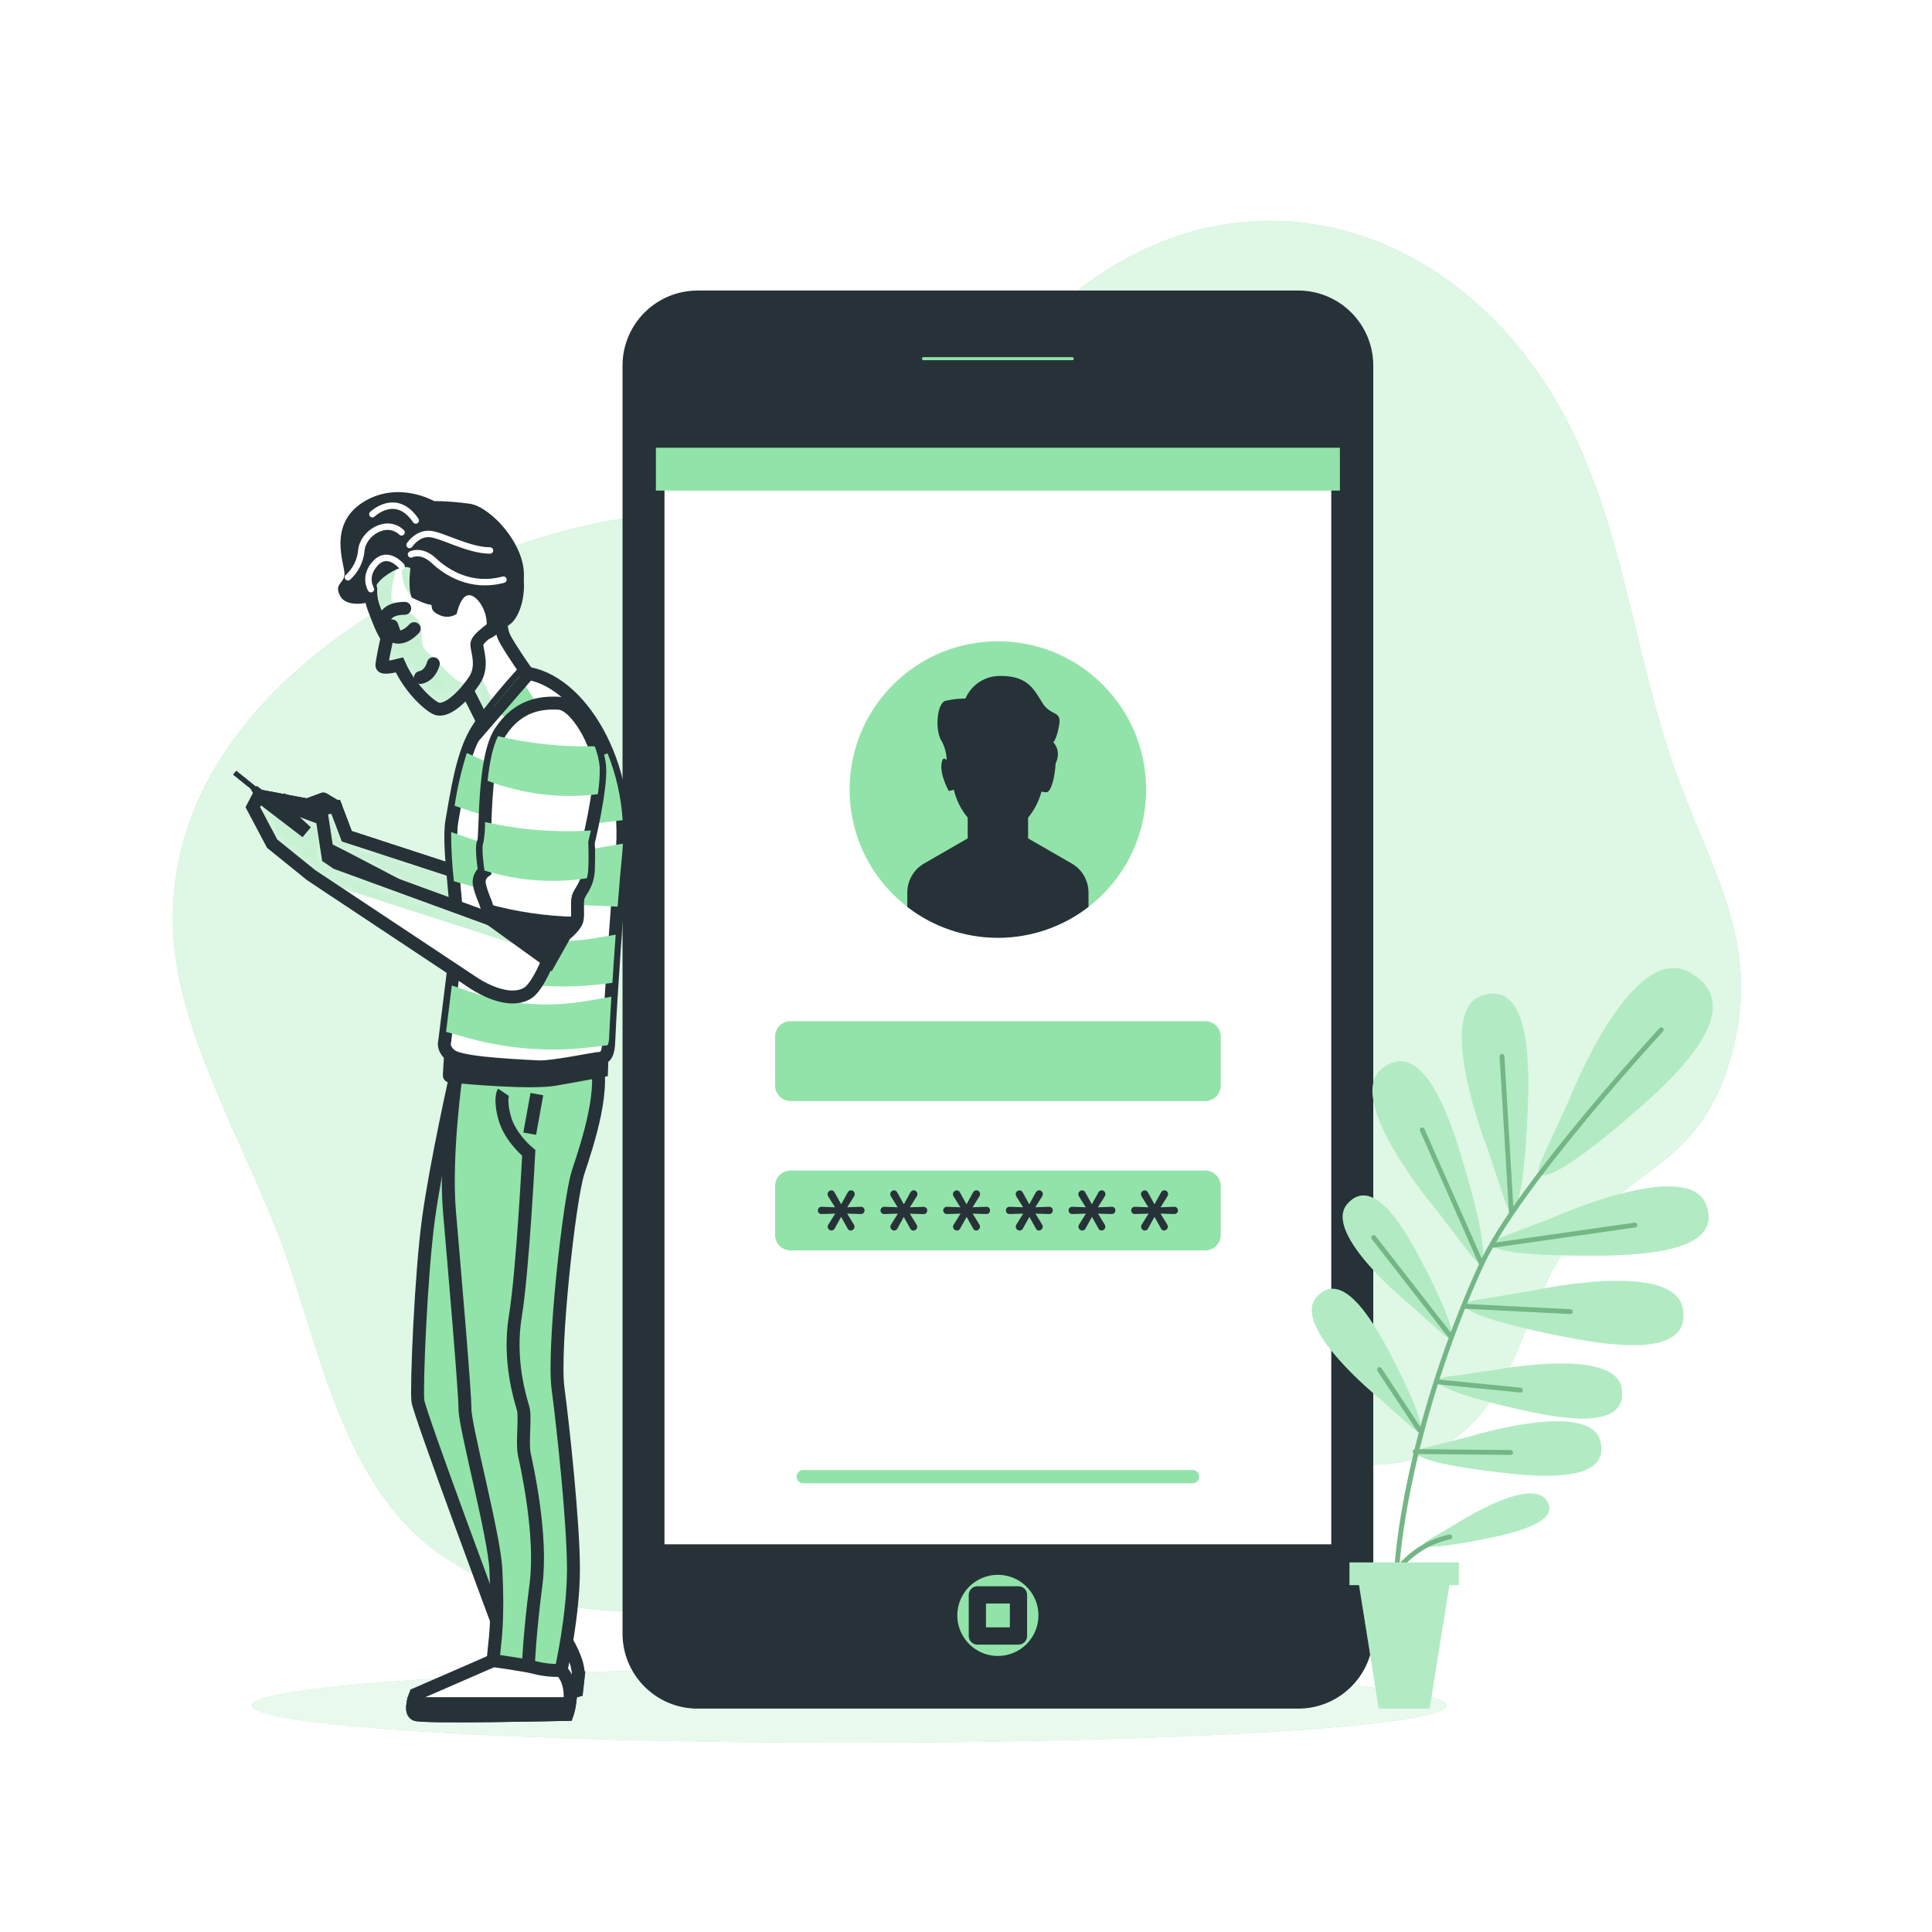 <svg width="150" height="150" viewBox="0 0 150 150" fill="none" xmlns="http://www.w3.org/2000/svg">
<g filter="url(#filter0_d_2129_6162)">
<path d="M122.739 30.9C115.275 13.881 97.359 7.473 83.223 18.9C77.703 23.358 74.259 30.453 67.5 33.3C61.158 35.97 53.124 35.184 46.266 36.63C31.662 39.69 12 51.3 13.5 69.189C14.157 77.025 19.443 85.728 22.056 93.06C25.056 101.496 26.856 112.05 34.797 117.093C48.411 125.751 64.833 118.674 77.097 111.693C83.697 107.94 87.33 105.633 94.437 106.92C101.016 108.12 106.941 112.32 113.37 107.337C118.197 103.596 118.596 96.015 122.649 91.563C127.215 86.547 131.844 86.184 134.217 78.645C137.094 69.498 132.855 63.783 129.99 55.611C127.125 47.439 126.255 38.907 122.739 30.9Z" fill="#92E3A9"/>
<g opacity="0.7">
<path d="M122.739 30.9C115.275 13.881 97.359 7.473 83.223 18.9C77.703 23.358 74.259 30.453 67.5 33.3C61.158 35.97 53.124 35.184 46.266 36.63C31.662 39.69 12 51.3 13.5 69.189C14.157 77.025 19.443 85.728 22.056 93.06C25.056 101.496 26.856 112.05 34.797 117.093C48.411 125.751 64.833 118.674 77.097 111.693C83.697 107.94 87.33 105.633 94.437 106.92C101.016 108.12 106.941 112.32 113.37 107.337C118.197 103.596 118.596 96.015 122.649 91.563C127.215 86.547 131.844 86.184 134.217 78.645C137.094 69.498 132.855 63.783 129.99 55.611C127.125 47.439 126.255 38.907 122.739 30.9Z" fill="white"/>
</g>
<path d="M65.943 131.304C91.555 131.304 112.317 130.011 112.317 128.415C112.317 126.82 91.555 125.526 65.943 125.526C40.331 125.526 19.569 126.82 19.569 128.415C19.569 130.011 40.331 131.304 65.943 131.304Z" fill="#92E3A9"/>
<path opacity="0.8" d="M65.943 131.304C91.555 131.304 112.317 130.011 112.317 128.415C112.317 126.82 91.555 125.526 65.943 125.526C40.331 125.526 19.569 126.82 19.569 128.415C19.569 130.011 40.331 131.304 65.943 131.304Z" fill="white"/>
<path d="M100.791 18.558H54.162C50.943 18.558 48.333 21.168 48.333 24.387V122.829C48.333 126.048 50.943 128.658 54.162 128.658H100.791C104.01 128.658 106.62 126.048 106.62 122.829V24.387C106.62 21.168 104.01 18.558 100.791 18.558Z" fill="#263238"/>
<path d="M104.028 30.648H50.922V116.568H104.028V30.648Z" fill="white" stroke="#263238" stroke-width="1.337" stroke-miterlimit="10"/>
<path d="M85.616 65.439C90.111 60.944 90.111 53.656 85.616 49.16C81.121 44.665 73.832 44.665 69.337 49.16C64.841 53.656 64.841 60.944 69.337 65.44C73.832 69.935 81.121 69.935 85.616 65.439Z" fill="#92E3A9"/>
<path d="M92.589 111.165H62.367C62.299 111.166 62.232 111.152 62.169 111.127C62.106 111.101 62.049 111.063 62 111.015C61.952 110.967 61.914 110.91 61.888 110.847C61.862 110.784 61.848 110.717 61.848 110.649C61.848 110.581 61.861 110.513 61.887 110.45C61.913 110.387 61.951 110.33 61.999 110.281C62.047 110.233 62.105 110.195 62.168 110.169C62.231 110.143 62.299 110.13 62.367 110.13H92.589C92.657 110.13 92.725 110.144 92.787 110.17C92.85 110.196 92.907 110.234 92.955 110.282C93.003 110.331 93.041 110.388 93.067 110.451C93.093 110.514 93.106 110.581 93.105 110.649C93.105 110.786 93.051 110.917 92.954 111.014C92.857 111.111 92.726 111.165 92.589 111.165Z" fill="#92E3A9"/>
<path d="M93.573 75.282H61.38C60.715 75.282 60.177 75.821 60.177 76.485V80.28C60.177 80.945 60.715 81.483 61.38 81.483H93.573C94.237 81.483 94.776 80.945 94.776 80.28V76.485C94.776 75.821 94.237 75.282 93.573 75.282Z" fill="#92E3A9"/>
<path d="M93.573 86.88H61.38C60.715 86.88 60.177 87.419 60.177 88.083V91.878C60.177 92.543 60.715 93.081 61.38 93.081H93.573C94.237 93.081 94.776 92.543 94.776 91.878V88.083C94.776 87.419 94.237 86.88 93.573 86.88Z" fill="#92E3A9"/>
<path d="M83.208 63.042L79.821 61.092V59.481C80.311 58.888 80.666 58.195 80.862 57.45C80.978 57.492 81.101 57.513 81.225 57.513C81.645 57.513 81.912 56.211 81.957 55.281C82.446 54.246 81.78 53.64 81.78 53.64C81.78 53.64 82.056 53.364 82.239 52.257C82.422 51.15 81.594 51.612 80.949 50.598C80.304 49.584 79.842 48.48 77.724 48.48C77.14 48.461 76.564 48.618 76.071 48.93C75.578 49.243 75.19 49.696 74.958 50.232C74.431 50.234 73.905 50.295 73.392 50.415C72.744 50.598 72.561 52.719 73.113 53.55C73.36 54.004 73.492 54.512 73.497 55.029C73.35 54.849 73.197 54.801 73.113 55.209C72.93 56.13 73.668 57.42 73.668 57.42L74.049 57.312C74.241 58.108 74.611 58.849 75.132 59.481V61.092L71.745 63.042C71.349 63.27 71.021 63.599 70.792 63.994C70.564 64.39 70.443 64.838 70.443 65.295V66.411C72.457 67.967 74.931 68.811 77.476 68.811C80.022 68.811 82.496 67.967 84.51 66.411V65.295C84.51 64.838 84.39 64.389 84.161 63.994C83.933 63.598 83.604 63.27 83.208 63.042Z" fill="#263238"/>
<path d="M64.56 91.539C64.482 91.538 64.408 91.507 64.353 91.452C64.323 91.426 64.3 91.393 64.284 91.357C64.268 91.321 64.26 91.282 64.26 91.242C64.261 91.188 64.276 91.135 64.305 91.089L64.845 90.225L63.792 90.258C63.752 90.261 63.712 90.255 63.675 90.241C63.638 90.227 63.604 90.205 63.576 90.177C63.527 90.122 63.5 90.051 63.5 89.978C63.5 89.904 63.527 89.833 63.576 89.778C63.604 89.749 63.637 89.727 63.675 89.712C63.712 89.698 63.752 89.691 63.792 89.694L64.83 89.733L64.296 88.872C64.267 88.825 64.251 88.771 64.251 88.716C64.251 88.677 64.259 88.637 64.275 88.601C64.291 88.565 64.314 88.532 64.344 88.506C64.399 88.451 64.473 88.42 64.551 88.419C64.602 88.419 64.652 88.434 64.695 88.462C64.738 88.49 64.772 88.529 64.794 88.575L65.307 89.502L65.814 88.581C65.838 88.532 65.875 88.49 65.921 88.461C65.967 88.431 66.02 88.415 66.075 88.413C66.113 88.413 66.15 88.421 66.185 88.437C66.219 88.452 66.251 88.475 66.276 88.503C66.331 88.56 66.361 88.637 66.36 88.716C66.36 88.768 66.346 88.818 66.321 88.863L65.778 89.733L66.831 89.694C66.871 89.691 66.911 89.698 66.948 89.712C66.986 89.727 67.019 89.749 67.047 89.778C67.098 89.831 67.126 89.902 67.125 89.976C67.125 90.05 67.097 90.122 67.047 90.177C67.019 90.205 66.985 90.227 66.948 90.241C66.91 90.255 66.871 90.261 66.831 90.258L65.772 90.225L66.3 91.08C66.329 91.128 66.345 91.183 66.345 91.239C66.345 91.319 66.313 91.395 66.257 91.451C66.201 91.507 66.124 91.539 66.045 91.539C65.993 91.538 65.943 91.523 65.901 91.494C65.858 91.465 65.825 91.424 65.805 91.377L65.304 90.477L64.806 91.377C64.784 91.424 64.749 91.464 64.706 91.493C64.662 91.521 64.612 91.537 64.56 91.539Z" fill="#263238"/>
<path d="M69.426 91.539C69.349 91.538 69.274 91.507 69.219 91.452C69.19 91.426 69.166 91.393 69.15 91.357C69.134 91.321 69.126 91.282 69.126 91.242C69.127 91.188 69.143 91.135 69.171 91.089L69.711 90.225L68.661 90.258C68.621 90.26 68.581 90.254 68.543 90.24C68.506 90.226 68.471 90.204 68.442 90.177C68.402 90.136 68.376 90.084 68.366 90.028C68.356 89.971 68.364 89.913 68.387 89.861C68.411 89.809 68.45 89.765 68.499 89.735C68.547 89.706 68.604 89.691 68.661 89.694L69.696 89.733L69.162 88.872C69.133 88.825 69.118 88.771 69.117 88.716C69.117 88.677 69.125 88.637 69.141 88.601C69.157 88.565 69.181 88.532 69.21 88.506C69.265 88.451 69.34 88.42 69.417 88.419C69.468 88.419 69.518 88.434 69.561 88.462C69.604 88.49 69.639 88.529 69.66 88.575L70.173 89.502L70.68 88.581C70.704 88.532 70.741 88.49 70.787 88.461C70.833 88.431 70.886 88.415 70.941 88.413C70.979 88.413 71.017 88.421 71.051 88.436C71.086 88.452 71.117 88.475 71.142 88.503C71.17 88.531 71.192 88.564 71.207 88.601C71.222 88.638 71.229 88.677 71.229 88.716C71.228 88.768 71.214 88.819 71.187 88.863L70.644 89.733L71.7 89.7C71.74 89.697 71.779 89.704 71.816 89.718C71.853 89.733 71.886 89.755 71.913 89.784C71.964 89.837 71.992 89.908 71.991 89.982C71.991 90.056 71.963 90.128 71.913 90.183C71.885 90.211 71.852 90.233 71.815 90.247C71.779 90.261 71.739 90.266 71.7 90.264L70.638 90.231L71.166 91.086C71.196 91.134 71.211 91.189 71.211 91.245C71.211 91.325 71.18 91.401 71.123 91.457C71.067 91.513 70.991 91.545 70.911 91.545C70.86 91.544 70.81 91.529 70.767 91.5C70.724 91.471 70.691 91.43 70.671 91.383L70.17 90.483L69.672 91.383C69.649 91.429 69.614 91.468 69.571 91.495C69.528 91.523 69.478 91.538 69.426 91.539Z" fill="#263238"/>
<path d="M74.295 91.539C74.216 91.539 74.141 91.507 74.085 91.452C74.055 91.426 74.032 91.393 74.016 91.357C74 91.321 73.992 91.282 73.992 91.242C73.993 91.188 74.008 91.135 74.037 91.089L74.577 90.225L73.527 90.258C73.47 90.26 73.414 90.246 73.366 90.216C73.318 90.186 73.28 90.143 73.256 90.092C73.233 90.04 73.225 89.983 73.234 89.927C73.243 89.871 73.269 89.819 73.308 89.778C73.336 89.749 73.37 89.727 73.408 89.712C73.446 89.698 73.486 89.692 73.527 89.694L74.562 89.733L74.028 88.872C73.999 88.825 73.983 88.771 73.983 88.716C73.984 88.677 73.993 88.638 74.008 88.602C74.024 88.566 74.047 88.533 74.076 88.506C74.132 88.451 74.207 88.419 74.286 88.419C74.336 88.42 74.386 88.435 74.428 88.463C74.471 88.49 74.504 88.529 74.526 88.575L75.039 89.502L75.546 88.581C75.57 88.532 75.607 88.49 75.653 88.461C75.699 88.431 75.752 88.415 75.807 88.413C75.845 88.413 75.882 88.421 75.917 88.436C75.952 88.452 75.983 88.475 76.008 88.503C76.036 88.531 76.058 88.564 76.073 88.601C76.088 88.638 76.095 88.677 76.095 88.716C76.094 88.768 76.079 88.819 76.053 88.863L75.51 89.733L76.566 89.694C76.605 89.69 76.644 89.695 76.681 89.707C76.718 89.72 76.752 89.74 76.78 89.767C76.808 89.793 76.831 89.826 76.846 89.862C76.86 89.898 76.867 89.937 76.866 89.976C76.867 90.05 76.84 90.122 76.791 90.177C76.763 90.205 76.729 90.227 76.692 90.241C76.654 90.255 76.615 90.261 76.575 90.258L75.516 90.225L76.041 91.08C76.07 91.128 76.086 91.183 76.086 91.239C76.085 91.278 76.076 91.317 76.06 91.353C76.044 91.389 76.021 91.422 75.993 91.449C75.967 91.477 75.935 91.5 75.9 91.515C75.865 91.531 75.827 91.539 75.789 91.539C75.738 91.538 75.688 91.522 75.646 91.494C75.604 91.465 75.571 91.424 75.552 91.377L75.048 90.477L74.55 91.377C74.527 91.426 74.491 91.467 74.446 91.496C74.401 91.524 74.348 91.539 74.295 91.539Z" fill="#263238"/>
<path d="M79.161 91.539C79.082 91.539 79.007 91.507 78.951 91.452C78.895 91.397 78.862 91.321 78.861 91.242C78.86 91.188 78.875 91.135 78.903 91.089L79.443 90.225L78.393 90.258C78.353 90.26 78.313 90.254 78.275 90.24C78.238 90.226 78.203 90.204 78.174 90.177C78.125 90.122 78.098 90.051 78.098 89.978C78.098 89.904 78.125 89.833 78.174 89.778C78.203 89.75 78.237 89.728 78.275 89.714C78.313 89.699 78.353 89.693 78.393 89.694L79.431 89.733L78.9 88.872C78.871 88.825 78.856 88.771 78.855 88.716C78.856 88.677 78.865 88.638 78.881 88.602C78.897 88.566 78.92 88.533 78.948 88.506C79.004 88.451 79.079 88.419 79.158 88.419C79.209 88.419 79.259 88.434 79.302 88.462C79.345 88.49 79.379 88.529 79.401 88.575L79.911 89.502L80.418 88.581C80.442 88.532 80.479 88.49 80.525 88.461C80.571 88.431 80.624 88.415 80.679 88.413C80.717 88.413 80.755 88.421 80.789 88.436C80.824 88.452 80.855 88.475 80.88 88.503C80.908 88.531 80.93 88.564 80.945 88.601C80.96 88.638 80.967 88.677 80.967 88.716C80.966 88.768 80.952 88.819 80.925 88.863L80.382 89.733L81.438 89.694C81.477 89.69 81.516 89.695 81.553 89.707C81.59 89.72 81.624 89.74 81.652 89.767C81.681 89.793 81.703 89.826 81.718 89.862C81.733 89.898 81.74 89.937 81.738 89.976C81.739 90.05 81.712 90.122 81.663 90.177C81.635 90.205 81.601 90.227 81.564 90.241C81.526 90.255 81.487 90.261 81.447 90.258L80.388 90.225L80.913 91.08C80.943 91.128 80.958 91.183 80.958 91.239C80.958 91.279 80.95 91.318 80.934 91.354C80.918 91.39 80.895 91.423 80.865 91.449C80.839 91.477 80.807 91.5 80.772 91.515C80.737 91.531 80.699 91.539 80.661 91.539C80.61 91.538 80.56 91.522 80.518 91.494C80.476 91.465 80.443 91.424 80.424 91.377L79.92 90.477L79.422 91.377C79.399 91.427 79.362 91.468 79.316 91.497C79.269 91.526 79.216 91.541 79.161 91.539Z" fill="#263238"/>
<path d="M84.027 91.539C83.948 91.539 83.873 91.507 83.817 91.452C83.77 91.405 83.741 91.344 83.733 91.278C83.725 91.213 83.738 91.146 83.772 91.089L84.309 90.225L83.259 90.258C83.219 90.26 83.179 90.254 83.141 90.24C83.103 90.226 83.069 90.204 83.04 90.177C82.991 90.122 82.964 90.051 82.964 89.978C82.964 89.904 82.991 89.833 83.04 89.778C83.069 89.75 83.103 89.728 83.141 89.714C83.178 89.699 83.219 89.693 83.259 89.694L84.297 89.733L83.763 88.872C83.734 88.825 83.718 88.771 83.718 88.716C83.719 88.637 83.751 88.561 83.808 88.506C83.864 88.451 83.939 88.419 84.018 88.419C84.069 88.419 84.119 88.434 84.162 88.462C84.205 88.49 84.239 88.529 84.261 88.575L84.771 89.502L85.278 88.581C85.302 88.532 85.339 88.49 85.385 88.461C85.431 88.431 85.484 88.415 85.539 88.413C85.577 88.413 85.615 88.421 85.65 88.436C85.686 88.452 85.717 88.475 85.743 88.503C85.798 88.56 85.828 88.637 85.827 88.716C85.826 88.768 85.811 88.819 85.785 88.863L85.242 89.733L86.298 89.694C86.337 89.69 86.376 89.695 86.413 89.707C86.45 89.72 86.484 89.74 86.512 89.767C86.54 89.793 86.563 89.826 86.578 89.862C86.592 89.898 86.599 89.937 86.598 89.976C86.598 90.05 86.572 90.122 86.523 90.177C86.495 90.205 86.461 90.227 86.424 90.241C86.386 90.255 86.347 90.261 86.307 90.258L85.248 90.225L85.773 91.08C85.802 91.128 85.818 91.183 85.818 91.239C85.818 91.279 85.81 91.318 85.794 91.354C85.778 91.39 85.754 91.423 85.725 91.449C85.699 91.477 85.667 91.5 85.632 91.515C85.597 91.531 85.559 91.539 85.521 91.539C85.47 91.538 85.42 91.522 85.378 91.494C85.336 91.465 85.303 91.424 85.284 91.377L84.78 90.477L84.282 91.377C84.259 91.426 84.223 91.467 84.178 91.496C84.133 91.524 84.08 91.539 84.027 91.539Z" fill="#263238"/>
<path d="M88.893 91.539C88.816 91.538 88.741 91.507 88.686 91.452C88.657 91.426 88.633 91.393 88.617 91.357C88.601 91.321 88.593 91.282 88.593 91.242C88.594 91.188 88.61 91.135 88.638 91.089L89.175 90.225L88.125 90.258C88.087 90.261 88.048 90.256 88.011 90.243C87.975 90.23 87.941 90.21 87.913 90.183C87.885 90.157 87.862 90.124 87.847 90.089C87.832 90.053 87.825 90.015 87.825 89.976C87.825 89.939 87.832 89.903 87.846 89.869C87.86 89.835 87.88 89.804 87.906 89.778C87.934 89.749 87.968 89.727 88.005 89.712C88.042 89.698 88.082 89.691 88.122 89.694L89.16 89.733L88.626 88.872C88.597 88.825 88.582 88.771 88.581 88.716C88.582 88.637 88.615 88.561 88.671 88.506C88.727 88.451 88.802 88.419 88.881 88.419C88.932 88.419 88.982 88.434 89.025 88.462C89.068 88.49 89.103 88.529 89.124 88.575L89.634 89.502L90.144 88.581C90.168 88.532 90.205 88.491 90.25 88.462C90.296 88.432 90.348 88.415 90.402 88.413C90.441 88.413 90.479 88.421 90.514 88.436C90.549 88.452 90.581 88.475 90.606 88.503C90.661 88.56 90.692 88.637 90.69 88.716C90.69 88.768 90.677 88.818 90.651 88.863L90.108 89.733L91.161 89.694C91.201 89.691 91.241 89.698 91.279 89.712C91.316 89.727 91.35 89.749 91.377 89.778C91.428 89.831 91.456 89.902 91.455 89.976C91.455 90.05 91.427 90.122 91.377 90.177C91.349 90.205 91.315 90.227 91.278 90.241C91.241 90.255 91.201 90.261 91.161 90.258L90.102 90.225L90.627 91.08C90.657 91.128 90.672 91.183 90.672 91.239C90.671 91.318 90.639 91.394 90.582 91.449C90.528 91.505 90.453 91.537 90.375 91.539C90.324 91.538 90.275 91.522 90.232 91.494C90.19 91.465 90.158 91.424 90.138 91.377L89.634 90.477L89.136 91.377C89.115 91.424 89.081 91.464 89.038 91.492C88.995 91.521 88.945 91.537 88.893 91.539Z" fill="#263238"/>
<g style="mix-blend-mode:multiply">
<path d="M104.028 30.762H50.922V34.089H104.028V30.762Z" fill="#92E3A9"/>
</g>
<path d="M83.25 24.633H71.7C71.492 24.633 71.292 24.55 71.144 24.403C70.997 24.255 70.914 24.055 70.914 23.847C70.914 23.639 70.997 23.439 71.144 23.291C71.292 23.144 71.492 23.061 71.7 23.061H83.25C83.459 23.061 83.658 23.144 83.806 23.291C83.953 23.439 84.036 23.639 84.036 23.847C84.036 24.055 83.953 24.255 83.806 24.403C83.658 24.55 83.459 24.633 83.25 24.633Z" fill="#92E3A9" stroke="#263238" stroke-width="1.337" stroke-linecap="round" stroke-linejoin="round"/>
<path d="M80.625 121.422C80.626 120.799 80.442 120.189 80.096 119.671C79.75 119.152 79.258 118.748 78.682 118.509C78.106 118.271 77.473 118.208 76.861 118.329C76.25 118.451 75.689 118.751 75.248 119.192C74.807 119.632 74.507 120.194 74.386 120.805C74.264 121.417 74.327 122.05 74.566 122.626C74.804 123.202 75.209 123.694 75.727 124.039C76.246 124.385 76.855 124.57 77.478 124.569C78.313 124.568 79.113 124.236 79.703 123.646C80.293 123.056 80.624 122.256 80.625 121.422Z" fill="#92E3A9"/>
<path d="M79.074 119.826H75.882V123.018H79.074V119.826Z" fill="#92E3A9" stroke="#263238" stroke-width="1.337" stroke-linecap="round" stroke-linejoin="round"/>
<path d="M115.5 85.2C115.5 85.2 111.318 74.574 115.041 73.311C118.917 71.994 118.746 79.011 118.596 82.431C118.281 89.739 117.474 91.098 116.871 89.313L115.5 85.2ZM114.243 93.489C115.392 94.989 115.716 93.435 113.643 86.418C112.671 83.118 110.559 76.443 107.319 78.948C104.208 81.348 111.612 90.048 111.612 90.048L114.243 93.489ZM112.023 99.579C113.118 100.551 113.139 99.324 110.538 94.257C109.317 91.884 106.734 87.081 104.619 89.457C102.588 91.749 109.509 97.32 109.509 97.32L112.023 99.579ZM109.623 106.821C110.718 107.796 110.739 106.566 108.138 101.502C106.917 99.129 104.334 94.323 102.219 96.702C100.2 99 107.1 104.571 107.1 104.571L109.623 106.821ZM116.553 92.079C114.801 92.763 116.193 93.507 123.51 93.486C126.942 93.486 133.95 93.33 132.456 89.517C131.025 85.854 120.603 90.519 120.603 90.519L116.553 92.079ZM114.558 96.951C112.704 97.272 113.922 98.28 121.098 99.714C124.461 100.389 131.358 101.634 130.653 97.614C129.978 93.738 118.836 96.24 118.836 96.24L114.558 96.951ZM112.326 102.9C110.748 103.128 111.756 104.007 117.789 105.387C120.618 106.035 126.423 107.25 125.919 103.821C125.439 100.521 115.959 102.387 115.959 102.387L112.326 102.9ZM110.631 108.411C109.086 108.804 110.181 109.572 116.331 110.304C119.211 110.646 125.112 111.24 124.251 107.883C123.42 104.661 114.192 107.514 114.192 107.514L110.631 108.411ZM119.673 86.1C118.773 88.116 120.642 87.81 126.996 82.266C129.972 79.665 135.942 74.223 131.214 71.514C126.675 68.91 121.794 81.474 121.794 81.474L119.673 86.1ZM110.865 115.59C109.914 116.145 110.847 116.361 115.209 115.491C117.255 115.086 121.416 114.186 120.009 112.41C118.647 110.7 113.067 114.3 113.067 114.3L110.865 115.59Z" fill="#92E3A9"/>
<path opacity="0.3" d="M115.5 85.2C115.5 85.2 111.318 74.574 115.041 73.311C118.917 71.994 118.746 79.011 118.596 82.431C118.281 89.739 117.474 91.098 116.871 89.313L115.5 85.2ZM114.243 93.489C115.392 94.989 115.716 93.435 113.643 86.418C112.671 83.118 110.559 76.443 107.319 78.948C104.208 81.348 111.612 90.048 111.612 90.048L114.243 93.489ZM112.023 99.579C113.118 100.551 113.139 99.324 110.538 94.257C109.317 91.884 106.734 87.081 104.619 89.457C102.588 91.749 109.509 97.32 109.509 97.32L112.023 99.579ZM109.623 106.821C110.718 107.796 110.739 106.566 108.138 101.502C106.917 99.129 104.334 94.323 102.219 96.702C100.2 99 107.1 104.571 107.1 104.571L109.623 106.821ZM116.553 92.079C114.801 92.763 116.193 93.507 123.51 93.486C126.942 93.486 133.95 93.33 132.456 89.517C131.025 85.854 120.603 90.519 120.603 90.519L116.553 92.079ZM114.558 96.951C112.704 97.272 113.922 98.28 121.098 99.714C124.461 100.389 131.358 101.634 130.653 97.614C129.978 93.738 118.836 96.24 118.836 96.24L114.558 96.951ZM112.326 102.9C110.748 103.128 111.756 104.007 117.789 105.387C120.618 106.035 126.423 107.25 125.919 103.821C125.439 100.521 115.959 102.387 115.959 102.387L112.326 102.9ZM110.631 108.411C109.086 108.804 110.181 109.572 116.331 110.304C119.211 110.646 125.112 111.24 124.251 107.883C123.42 104.661 114.192 107.514 114.192 107.514L110.631 108.411ZM119.673 86.1C118.773 88.116 120.642 87.81 126.996 82.266C129.972 79.665 135.942 74.223 131.214 71.514C126.675 68.91 121.794 81.474 121.794 81.474L119.673 86.1ZM110.865 115.59C109.914 116.145 110.847 116.361 115.209 115.491C117.255 115.086 121.416 114.186 120.009 112.41C118.647 110.7 113.067 114.3 113.067 114.3L110.865 115.59Z" fill="white"/>
<path d="M117.345 90.147L116.616 78.018L117.345 90.147ZM115.038 94.149L110.43 83.718L115.038 94.149ZM126.93 91.116L115.887 92.7L126.93 91.116ZM112.65 99.771L106.671 92.1L112.65 99.771ZM113.7 97.419L121.938 97.833L113.7 97.419ZM111.75 103.302L118.05 103.926L111.75 103.302ZM110.229 107.04L107.1 102.333L110.229 107.04ZM109.869 108.702L117.276 108.771L109.869 108.702ZM108.369 122.598C108.419 122.594 108.465 122.571 108.497 122.533C108.53 122.496 108.546 122.447 108.543 122.397C108.072 115.323 110.808 103.737 115.197 94.227C118.002 88.149 128.997 76.203 129.114 76.083C129.149 76.047 129.169 75.999 129.169 75.949C129.169 75.899 129.149 75.851 129.114 75.816C129.097 75.799 129.076 75.785 129.054 75.775C129.031 75.766 129.007 75.761 128.982 75.761C128.958 75.761 128.933 75.766 128.911 75.775C128.888 75.785 128.867 75.799 128.85 75.816C128.739 75.936 117.699 87.927 114.87 94.059C110.4 103.8 107.7 115.176 108.18 122.421C108.184 122.469 108.205 122.513 108.24 122.546C108.275 122.579 108.321 122.597 108.369 122.598ZM117.342 90.333C117.392 90.33 117.438 90.307 117.471 90.27C117.504 90.233 117.522 90.185 117.519 90.135L116.802 78C116.801 77.975 116.795 77.951 116.784 77.929C116.774 77.906 116.759 77.886 116.74 77.87C116.722 77.853 116.7 77.841 116.677 77.833C116.654 77.825 116.629 77.821 116.604 77.823C116.555 77.826 116.508 77.849 116.475 77.886C116.442 77.923 116.425 77.971 116.427 78.021L117.156 90.15C117.158 90.198 117.179 90.243 117.214 90.276C117.248 90.309 117.294 90.327 117.342 90.327V90.333ZM115.104 94.32C115.149 94.3 115.184 94.263 115.202 94.216C115.22 94.171 115.219 94.119 115.2 94.074L110.589 83.643C110.569 83.598 110.532 83.562 110.486 83.544C110.44 83.526 110.388 83.527 110.343 83.547C110.298 83.567 110.262 83.604 110.244 83.65C110.226 83.696 110.227 83.748 110.247 83.793L114.855 94.224C114.87 94.257 114.893 94.286 114.924 94.306C114.954 94.326 114.99 94.338 115.026 94.338C115.057 94.34 115.088 94.333 115.116 94.32H115.104ZM115.902 92.88L126.939 91.302C126.966 91.301 126.992 91.295 127.016 91.284C127.04 91.272 127.062 91.256 127.079 91.236C127.096 91.216 127.109 91.192 127.117 91.166C127.124 91.141 127.126 91.114 127.122 91.087C127.119 91.061 127.11 91.036 127.096 91.013C127.081 90.99 127.063 90.971 127.041 90.956C127.018 90.941 126.993 90.931 126.967 90.927C126.941 90.922 126.914 90.923 126.888 90.93L115.851 92.508C115.802 92.511 115.756 92.534 115.723 92.571C115.69 92.608 115.674 92.657 115.677 92.706C115.68 92.755 115.703 92.801 115.74 92.834C115.777 92.867 115.826 92.883 115.875 92.88H115.902ZM112.755 99.921C112.794 99.89 112.82 99.845 112.826 99.796C112.832 99.746 112.819 99.696 112.788 99.657L106.806 91.971C106.775 91.931 106.73 91.905 106.681 91.899C106.631 91.892 106.58 91.906 106.541 91.936C106.501 91.967 106.475 92.012 106.468 92.062C106.462 92.112 106.475 92.162 106.506 92.202L112.5 99.9C112.518 99.922 112.54 99.941 112.565 99.953C112.591 99.966 112.619 99.972 112.647 99.972C112.692 99.97 112.734 99.952 112.767 99.921H112.755ZM122.103 97.842C122.105 97.792 122.087 97.744 122.053 97.707C122.019 97.671 121.973 97.649 121.923 97.647L113.7 97.23C113.654 97.233 113.61 97.253 113.578 97.286C113.546 97.319 113.527 97.363 113.524 97.409C113.522 97.456 113.537 97.501 113.566 97.537C113.595 97.573 113.636 97.597 113.682 97.605L121.92 98.022C121.97 98.024 122.018 98.006 122.055 97.972C122.091 97.938 122.113 97.892 122.115 97.842H122.103ZM118.224 103.944C118.227 103.919 118.225 103.894 118.218 103.87C118.211 103.847 118.199 103.824 118.184 103.805C118.168 103.786 118.149 103.77 118.127 103.758C118.105 103.746 118.081 103.739 118.056 103.737L111.756 103.116C111.732 103.113 111.707 103.116 111.683 103.123C111.66 103.13 111.638 103.142 111.619 103.157C111.6 103.173 111.584 103.192 111.573 103.214C111.561 103.236 111.554 103.259 111.552 103.284C111.548 103.333 111.563 103.382 111.595 103.42C111.626 103.458 111.671 103.483 111.72 103.488L118.02 104.112H118.038C118.087 104.115 118.134 104.1 118.171 104.068C118.208 104.037 118.232 103.992 118.236 103.944H118.224ZM110.319 107.196C110.361 107.168 110.39 107.125 110.4 107.077C110.41 107.028 110.4 106.977 110.373 106.935L107.259 102.228C107.231 102.187 107.188 102.159 107.139 102.15C107.09 102.14 107.04 102.15 106.998 102.177C106.956 102.204 106.927 102.247 106.917 102.296C106.907 102.345 106.917 102.396 106.944 102.438L110.058 107.145C110.076 107.171 110.1 107.192 110.127 107.206C110.155 107.221 110.186 107.229 110.217 107.229C110.258 107.231 110.298 107.22 110.331 107.196H110.319ZM117.465 108.771C117.464 108.722 117.445 108.674 117.41 108.639C117.375 108.604 117.328 108.583 117.279 108.582L109.872 108.513C109.823 108.513 109.775 108.533 109.741 108.567C109.706 108.602 109.686 108.65 109.686 108.699C109.685 108.724 109.69 108.748 109.699 108.772C109.708 108.795 109.721 108.816 109.739 108.833C109.756 108.851 109.777 108.865 109.8 108.874C109.823 108.884 109.847 108.888 109.872 108.888L117.279 108.957C117.304 108.958 117.33 108.954 117.354 108.945C117.377 108.937 117.399 108.923 117.418 108.906C117.436 108.889 117.451 108.868 117.461 108.844C117.471 108.821 117.477 108.796 117.477 108.771H117.465ZM107.526 119.847C107.541 119.814 108.804 116.334 112.602 115.503C112.651 115.492 112.694 115.462 112.721 115.42C112.748 115.378 112.757 115.327 112.746 115.278C112.734 115.23 112.704 115.189 112.662 115.162C112.62 115.136 112.57 115.127 112.521 115.137C108.516 116.013 107.187 119.688 107.172 119.724C107.157 119.771 107.16 119.823 107.182 119.868C107.204 119.912 107.242 119.947 107.289 119.964H107.349C107.389 119.967 107.429 119.958 107.463 119.937C107.497 119.916 107.523 119.884 107.538 119.847H107.526ZM108.369 122.598C108.419 122.594 108.465 122.571 108.497 122.533C108.53 122.496 108.546 122.447 108.543 122.397C108.072 115.323 110.808 103.737 115.197 94.227C118.002 88.149 128.997 76.203 129.114 76.083C129.149 76.047 129.169 75.999 129.169 75.949C129.169 75.899 129.149 75.851 129.114 75.816C129.097 75.799 129.076 75.785 129.054 75.775C129.031 75.766 129.007 75.761 128.982 75.761C128.958 75.761 128.933 75.766 128.911 75.775C128.888 75.785 128.867 75.799 128.85 75.816C128.739 75.936 117.699 87.927 114.87 94.059C110.4 103.8 107.7 115.176 108.18 122.421C108.184 122.469 108.205 122.513 108.24 122.546C108.275 122.579 108.321 122.597 108.369 122.598ZM117.342 90.333C117.392 90.33 117.438 90.307 117.471 90.27C117.504 90.233 117.522 90.185 117.519 90.135L116.802 78C116.801 77.975 116.795 77.951 116.784 77.929C116.774 77.906 116.759 77.886 116.74 77.87C116.722 77.853 116.7 77.841 116.677 77.833C116.654 77.825 116.629 77.821 116.604 77.823C116.555 77.826 116.508 77.849 116.475 77.886C116.442 77.923 116.425 77.971 116.427 78.021L117.156 90.15C117.158 90.198 117.179 90.243 117.214 90.276C117.248 90.309 117.294 90.327 117.342 90.327V90.333ZM115.104 94.32C115.149 94.3 115.184 94.263 115.202 94.216C115.22 94.171 115.219 94.119 115.2 94.074L110.589 83.643C110.569 83.598 110.532 83.562 110.486 83.544C110.44 83.526 110.388 83.527 110.343 83.547C110.298 83.567 110.262 83.604 110.244 83.65C110.226 83.696 110.227 83.748 110.247 83.793L114.855 94.224C114.87 94.257 114.893 94.286 114.924 94.306C114.954 94.326 114.99 94.338 115.026 94.338C115.057 94.34 115.088 94.333 115.116 94.32H115.104ZM115.902 92.88L126.939 91.302C126.966 91.301 126.992 91.295 127.016 91.284C127.04 91.272 127.062 91.256 127.079 91.236C127.096 91.216 127.109 91.192 127.117 91.166C127.124 91.141 127.126 91.114 127.122 91.087C127.119 91.061 127.11 91.036 127.096 91.013C127.081 90.99 127.063 90.971 127.041 90.956C127.018 90.941 126.993 90.931 126.967 90.927C126.941 90.922 126.914 90.923 126.888 90.93L115.851 92.508C115.802 92.511 115.756 92.534 115.723 92.571C115.69 92.608 115.674 92.657 115.677 92.706C115.68 92.755 115.703 92.801 115.74 92.834C115.777 92.867 115.826 92.883 115.875 92.88H115.902ZM112.755 99.921C112.794 99.89 112.82 99.845 112.826 99.796C112.832 99.746 112.819 99.696 112.788 99.657L106.806 91.971C106.791 91.951 106.772 91.935 106.75 91.922C106.729 91.91 106.705 91.902 106.681 91.899C106.656 91.895 106.631 91.897 106.607 91.904C106.583 91.91 106.56 91.921 106.541 91.936C106.521 91.952 106.504 91.971 106.492 91.992C106.48 92.014 106.472 92.037 106.468 92.062C106.465 92.087 106.467 92.112 106.473 92.136C106.48 92.16 106.491 92.182 106.506 92.202L112.5 99.9C112.518 99.922 112.54 99.941 112.565 99.953C112.591 99.966 112.619 99.972 112.647 99.972C112.692 99.97 112.734 99.952 112.767 99.921H112.755ZM122.103 97.842C122.105 97.792 122.087 97.744 122.053 97.707C122.019 97.671 121.973 97.649 121.923 97.647L113.7 97.23C113.654 97.233 113.61 97.253 113.578 97.286C113.546 97.319 113.527 97.363 113.524 97.409C113.522 97.456 113.537 97.501 113.566 97.537C113.595 97.573 113.636 97.597 113.682 97.605L121.92 98.022C121.97 98.024 122.018 98.006 122.055 97.972C122.091 97.938 122.113 97.892 122.115 97.842H122.103ZM118.224 103.944C118.227 103.919 118.225 103.894 118.218 103.87C118.211 103.847 118.199 103.824 118.184 103.805C118.168 103.786 118.149 103.77 118.127 103.758C118.105 103.746 118.081 103.739 118.056 103.737L111.756 103.116C111.732 103.113 111.707 103.116 111.683 103.123C111.66 103.13 111.638 103.142 111.619 103.157C111.6 103.173 111.584 103.192 111.573 103.214C111.561 103.236 111.554 103.259 111.552 103.284C111.548 103.333 111.563 103.382 111.595 103.42C111.626 103.458 111.671 103.483 111.72 103.488L118.02 104.112H118.038C118.087 104.115 118.134 104.1 118.171 104.068C118.208 104.037 118.232 103.992 118.236 103.944H118.224ZM110.319 107.196C110.361 107.168 110.39 107.125 110.4 107.077C110.41 107.028 110.4 106.977 110.373 106.935L107.259 102.228C107.231 102.187 107.188 102.159 107.139 102.15C107.09 102.14 107.04 102.15 106.998 102.177C106.956 102.204 106.927 102.247 106.917 102.296C106.907 102.345 106.917 102.396 106.944 102.438L110.058 107.145C110.076 107.171 110.1 107.192 110.127 107.206C110.155 107.221 110.186 107.229 110.217 107.229C110.258 107.231 110.298 107.22 110.331 107.196H110.319ZM117.465 108.771C117.464 108.722 117.445 108.674 117.41 108.639C117.375 108.604 117.328 108.583 117.279 108.582L109.872 108.513C109.823 108.513 109.775 108.533 109.741 108.567C109.706 108.602 109.686 108.65 109.686 108.699C109.685 108.724 109.69 108.748 109.699 108.772C109.708 108.795 109.721 108.816 109.739 108.833C109.756 108.851 109.777 108.865 109.8 108.874C109.823 108.884 109.847 108.888 109.872 108.888L117.279 108.957C117.304 108.958 117.33 108.954 117.354 108.945C117.377 108.937 117.399 108.923 117.418 108.906C117.436 108.889 117.451 108.868 117.461 108.844C117.471 108.821 117.477 108.796 117.477 108.771H117.465ZM107.526 119.847C107.541 119.814 108.804 116.334 112.602 115.503C112.651 115.492 112.694 115.462 112.721 115.42C112.748 115.378 112.757 115.327 112.746 115.278C112.734 115.23 112.704 115.189 112.662 115.162C112.62 115.136 112.57 115.127 112.521 115.137C108.516 116.013 107.187 119.688 107.172 119.724C107.157 119.771 107.16 119.823 107.182 119.868C107.204 119.912 107.242 119.947 107.289 119.964H107.349C107.389 119.967 107.429 119.958 107.463 119.937C107.497 119.916 107.523 119.884 107.538 119.847H107.526Z" fill="#92E3A9"/>
<path opacity="0.2" d="M117.345 90.147L116.616 78.018L117.345 90.147ZM115.038 94.149L110.43 83.718L115.038 94.149ZM126.93 91.116L115.887 92.7L126.93 91.116ZM112.65 99.771L106.671 92.1L112.65 99.771ZM113.7 97.419L121.938 97.833L113.7 97.419ZM111.75 103.302L118.05 103.926L111.75 103.302ZM110.229 107.04L107.1 102.333L110.229 107.04ZM109.869 108.702L117.276 108.771L109.869 108.702ZM108.369 122.598C108.419 122.594 108.465 122.571 108.497 122.533C108.53 122.496 108.546 122.447 108.543 122.397C108.072 115.323 110.808 103.737 115.197 94.227C118.002 88.149 128.997 76.203 129.114 76.083C129.149 76.047 129.169 75.999 129.169 75.949C129.169 75.899 129.149 75.851 129.114 75.816C129.097 75.799 129.076 75.785 129.054 75.775C129.031 75.766 129.007 75.761 128.982 75.761C128.958 75.761 128.933 75.766 128.911 75.775C128.888 75.785 128.867 75.799 128.85 75.816C128.739 75.936 117.699 87.927 114.87 94.059C110.4 103.8 107.7 115.176 108.18 122.421C108.184 122.469 108.205 122.513 108.24 122.546C108.275 122.579 108.321 122.597 108.369 122.598ZM117.342 90.333C117.392 90.33 117.438 90.307 117.471 90.27C117.504 90.233 117.522 90.185 117.519 90.135L116.802 78C116.801 77.975 116.795 77.951 116.784 77.929C116.774 77.906 116.759 77.886 116.74 77.87C116.722 77.853 116.7 77.841 116.677 77.833C116.654 77.825 116.629 77.821 116.604 77.823C116.555 77.826 116.508 77.849 116.475 77.886C116.442 77.923 116.425 77.971 116.427 78.021L117.156 90.15C117.158 90.198 117.179 90.243 117.214 90.276C117.248 90.309 117.294 90.327 117.342 90.327V90.333ZM115.104 94.32C115.149 94.3 115.184 94.263 115.202 94.216C115.22 94.171 115.219 94.119 115.2 94.074L110.589 83.643C110.569 83.598 110.532 83.562 110.486 83.544C110.44 83.526 110.388 83.527 110.343 83.547C110.298 83.567 110.262 83.604 110.244 83.65C110.226 83.696 110.227 83.748 110.247 83.793L114.855 94.224C114.87 94.257 114.893 94.286 114.924 94.306C114.954 94.326 114.99 94.338 115.026 94.338C115.057 94.34 115.088 94.333 115.116 94.32H115.104ZM115.902 92.88L126.939 91.302C126.966 91.301 126.992 91.295 127.016 91.284C127.04 91.272 127.062 91.256 127.079 91.236C127.096 91.216 127.109 91.192 127.117 91.166C127.124 91.141 127.126 91.114 127.122 91.087C127.119 91.061 127.11 91.036 127.096 91.013C127.081 90.99 127.063 90.971 127.041 90.956C127.018 90.941 126.993 90.931 126.967 90.927C126.941 90.922 126.914 90.923 126.888 90.93L115.851 92.508C115.802 92.511 115.756 92.534 115.723 92.571C115.69 92.608 115.674 92.657 115.677 92.706C115.68 92.755 115.703 92.801 115.74 92.834C115.777 92.867 115.826 92.883 115.875 92.88H115.902ZM112.755 99.921C112.794 99.89 112.82 99.845 112.826 99.796C112.832 99.746 112.819 99.696 112.788 99.657L106.806 91.971C106.775 91.931 106.73 91.905 106.681 91.899C106.631 91.892 106.58 91.906 106.541 91.936C106.501 91.967 106.475 92.012 106.468 92.062C106.462 92.112 106.475 92.162 106.506 92.202L112.5 99.9C112.518 99.922 112.54 99.941 112.565 99.953C112.591 99.966 112.619 99.972 112.647 99.972C112.692 99.97 112.734 99.952 112.767 99.921H112.755ZM122.103 97.842C122.105 97.792 122.087 97.744 122.053 97.707C122.019 97.671 121.973 97.649 121.923 97.647L113.7 97.23C113.654 97.233 113.61 97.253 113.578 97.286C113.546 97.319 113.527 97.363 113.524 97.409C113.522 97.456 113.537 97.501 113.566 97.537C113.595 97.573 113.636 97.597 113.682 97.605L121.92 98.022C121.97 98.024 122.018 98.006 122.055 97.972C122.091 97.938 122.113 97.892 122.115 97.842H122.103ZM118.224 103.944C118.227 103.919 118.225 103.894 118.218 103.87C118.211 103.847 118.199 103.824 118.184 103.805C118.168 103.786 118.149 103.77 118.127 103.758C118.105 103.746 118.081 103.739 118.056 103.737L111.756 103.116C111.732 103.113 111.707 103.116 111.683 103.123C111.66 103.13 111.638 103.142 111.619 103.157C111.6 103.173 111.584 103.192 111.573 103.214C111.561 103.236 111.554 103.259 111.552 103.284C111.548 103.333 111.563 103.382 111.595 103.42C111.626 103.458 111.671 103.483 111.72 103.488L118.02 104.112H118.038C118.087 104.115 118.134 104.1 118.171 104.068C118.208 104.037 118.232 103.992 118.236 103.944H118.224ZM110.319 107.196C110.361 107.168 110.39 107.125 110.4 107.077C110.41 107.028 110.4 106.977 110.373 106.935L107.259 102.228C107.231 102.187 107.188 102.159 107.139 102.15C107.09 102.14 107.04 102.15 106.998 102.177C106.956 102.204 106.927 102.247 106.917 102.296C106.907 102.345 106.917 102.396 106.944 102.438L110.058 107.145C110.076 107.171 110.1 107.192 110.127 107.206C110.155 107.221 110.186 107.229 110.217 107.229C110.258 107.231 110.298 107.22 110.331 107.196H110.319ZM117.465 108.771C117.464 108.722 117.445 108.674 117.41 108.639C117.375 108.604 117.328 108.583 117.279 108.582L109.872 108.513C109.823 108.513 109.775 108.533 109.741 108.567C109.706 108.602 109.686 108.65 109.686 108.699C109.685 108.724 109.69 108.748 109.699 108.772C109.708 108.795 109.721 108.816 109.739 108.833C109.756 108.851 109.777 108.865 109.8 108.874C109.823 108.884 109.847 108.888 109.872 108.888L117.279 108.957C117.304 108.958 117.33 108.954 117.354 108.945C117.377 108.937 117.399 108.923 117.418 108.906C117.436 108.889 117.451 108.868 117.461 108.844C117.471 108.821 117.477 108.796 117.477 108.771H117.465ZM107.526 119.847C107.541 119.814 108.804 116.334 112.602 115.503C112.651 115.492 112.694 115.462 112.721 115.42C112.748 115.378 112.757 115.327 112.746 115.278C112.734 115.23 112.704 115.189 112.662 115.162C112.62 115.136 112.57 115.127 112.521 115.137C108.516 116.013 107.187 119.688 107.172 119.724C107.157 119.771 107.16 119.823 107.182 119.868C107.204 119.912 107.242 119.947 107.289 119.964H107.349C107.389 119.967 107.429 119.958 107.463 119.937C107.497 119.916 107.523 119.884 107.538 119.847H107.526ZM108.369 122.598C108.419 122.594 108.465 122.571 108.497 122.533C108.53 122.496 108.546 122.447 108.543 122.397C108.072 115.323 110.808 103.737 115.197 94.227C118.002 88.149 128.997 76.203 129.114 76.083C129.149 76.047 129.169 75.999 129.169 75.949C129.169 75.899 129.149 75.851 129.114 75.816C129.097 75.799 129.076 75.785 129.054 75.775C129.031 75.766 129.007 75.761 128.982 75.761C128.958 75.761 128.933 75.766 128.911 75.775C128.888 75.785 128.867 75.799 128.85 75.816C128.739 75.936 117.699 87.927 114.87 94.059C110.4 103.8 107.7 115.176 108.18 122.421C108.184 122.469 108.205 122.513 108.24 122.546C108.275 122.579 108.321 122.597 108.369 122.598ZM117.342 90.333C117.392 90.33 117.438 90.307 117.471 90.27C117.504 90.233 117.522 90.185 117.519 90.135L116.802 78C116.801 77.975 116.795 77.951 116.784 77.929C116.774 77.906 116.759 77.886 116.74 77.87C116.722 77.853 116.7 77.841 116.677 77.833C116.654 77.825 116.629 77.821 116.604 77.823C116.555 77.826 116.508 77.849 116.475 77.886C116.442 77.923 116.425 77.971 116.427 78.021L117.156 90.15C117.158 90.198 117.179 90.243 117.214 90.276C117.248 90.309 117.294 90.327 117.342 90.327V90.333ZM115.104 94.32C115.149 94.3 115.184 94.263 115.202 94.216C115.22 94.171 115.219 94.119 115.2 94.074L110.589 83.643C110.569 83.598 110.532 83.562 110.486 83.544C110.44 83.526 110.388 83.527 110.343 83.547C110.298 83.567 110.262 83.604 110.244 83.65C110.226 83.696 110.227 83.748 110.247 83.793L114.855 94.224C114.87 94.257 114.893 94.286 114.924 94.306C114.954 94.326 114.99 94.338 115.026 94.338C115.057 94.34 115.088 94.333 115.116 94.32H115.104ZM115.902 92.88L126.939 91.302C126.966 91.301 126.992 91.295 127.016 91.284C127.04 91.272 127.062 91.256 127.079 91.236C127.096 91.216 127.109 91.192 127.117 91.166C127.124 91.141 127.126 91.114 127.122 91.087C127.119 91.061 127.11 91.036 127.096 91.013C127.081 90.99 127.063 90.971 127.041 90.956C127.018 90.941 126.993 90.931 126.967 90.927C126.941 90.922 126.914 90.923 126.888 90.93L115.851 92.508C115.802 92.511 115.756 92.534 115.723 92.571C115.69 92.608 115.674 92.657 115.677 92.706C115.68 92.755 115.703 92.801 115.74 92.834C115.777 92.867 115.826 92.883 115.875 92.88H115.902ZM112.755 99.921C112.794 99.89 112.82 99.845 112.826 99.796C112.832 99.746 112.819 99.696 112.788 99.657L106.806 91.971C106.791 91.951 106.772 91.935 106.75 91.922C106.729 91.91 106.705 91.902 106.681 91.899C106.656 91.895 106.631 91.897 106.607 91.904C106.583 91.91 106.56 91.921 106.541 91.936C106.521 91.952 106.504 91.971 106.492 91.992C106.48 92.014 106.472 92.037 106.468 92.062C106.465 92.087 106.467 92.112 106.473 92.136C106.48 92.16 106.491 92.182 106.506 92.202L112.5 99.9C112.518 99.922 112.54 99.941 112.565 99.953C112.591 99.966 112.619 99.972 112.647 99.972C112.692 99.97 112.734 99.952 112.767 99.921H112.755ZM122.103 97.842C122.105 97.792 122.087 97.744 122.053 97.707C122.019 97.671 121.973 97.649 121.923 97.647L113.7 97.23C113.654 97.233 113.61 97.253 113.578 97.286C113.546 97.319 113.527 97.363 113.524 97.409C113.522 97.456 113.537 97.501 113.566 97.537C113.595 97.573 113.636 97.597 113.682 97.605L121.92 98.022C121.97 98.024 122.018 98.006 122.055 97.972C122.091 97.938 122.113 97.892 122.115 97.842H122.103ZM118.224 103.944C118.227 103.919 118.225 103.894 118.218 103.87C118.211 103.847 118.199 103.824 118.184 103.805C118.168 103.786 118.149 103.77 118.127 103.758C118.105 103.746 118.081 103.739 118.056 103.737L111.756 103.116C111.732 103.113 111.707 103.116 111.683 103.123C111.66 103.13 111.638 103.142 111.619 103.157C111.6 103.173 111.584 103.192 111.573 103.214C111.561 103.236 111.554 103.259 111.552 103.284C111.548 103.333 111.563 103.382 111.595 103.42C111.626 103.458 111.671 103.483 111.72 103.488L118.02 104.112H118.038C118.087 104.115 118.134 104.1 118.171 104.068C118.208 104.037 118.232 103.992 118.236 103.944H118.224ZM110.319 107.196C110.361 107.168 110.39 107.125 110.4 107.077C110.41 107.028 110.4 106.977 110.373 106.935L107.259 102.228C107.231 102.187 107.188 102.159 107.139 102.15C107.09 102.14 107.04 102.15 106.998 102.177C106.956 102.204 106.927 102.247 106.917 102.296C106.907 102.345 106.917 102.396 106.944 102.438L110.058 107.145C110.076 107.171 110.1 107.192 110.127 107.206C110.155 107.221 110.186 107.229 110.217 107.229C110.258 107.231 110.298 107.22 110.331 107.196H110.319ZM117.465 108.771C117.464 108.722 117.445 108.674 117.41 108.639C117.375 108.604 117.328 108.583 117.279 108.582L109.872 108.513C109.823 108.513 109.775 108.533 109.741 108.567C109.706 108.602 109.686 108.65 109.686 108.699C109.685 108.724 109.69 108.748 109.699 108.772C109.708 108.795 109.721 108.816 109.739 108.833C109.756 108.851 109.777 108.865 109.8 108.874C109.823 108.884 109.847 108.888 109.872 108.888L117.279 108.957C117.304 108.958 117.33 108.954 117.354 108.945C117.377 108.937 117.399 108.923 117.418 108.906C117.436 108.889 117.451 108.868 117.461 108.844C117.471 108.821 117.477 108.796 117.477 108.771H117.465ZM107.526 119.847C107.541 119.814 108.804 116.334 112.602 115.503C112.651 115.492 112.694 115.462 112.721 115.42C112.748 115.378 112.757 115.327 112.746 115.278C112.734 115.23 112.704 115.189 112.662 115.162C112.62 115.136 112.57 115.127 112.521 115.137C108.516 116.013 107.187 119.688 107.172 119.724C107.157 119.771 107.16 119.823 107.182 119.868C107.204 119.912 107.242 119.947 107.289 119.964H107.349C107.389 119.967 107.429 119.958 107.463 119.937C107.497 119.916 107.523 119.884 107.538 119.847H107.526Z" fill="black"/>
<path d="M113.268 117.309H104.775V119.067H105.516L107.049 128.658H110.994L112.527 119.067H113.268V117.309Z" fill="#92E3A9"/>
<path opacity="0.3" d="M113.268 117.309H104.775V119.067H105.516L107.049 128.658H110.994L112.527 119.067H113.268V117.309Z" fill="white"/>
<path d="M36.804 64.149L26.925 60.924L26.046 58.602L24.039 58.539L20.397 57.849L20.835 58.602L25.419 61.929L26.55 62.493L36.882 67.89L36.804 64.149Z" fill="white" stroke="#263238" stroke-width="1.004" stroke-miterlimit="10"/>
<path d="M26.046 58.602L25.104 58.038L23.223 58.728L23.535 59.103L26.046 58.602Z" fill="white" stroke="#263238" stroke-width="1.004" stroke-linejoin="round"/>
<path d="M36.804 64.149L26.925 60.924L26.046 58.602L24.039 58.539L20.397 57.849L20.835 58.602L25.419 61.929L26.55 62.493L36.882 67.89L36.804 64.149Z" fill="white"/>
<mask id="mask0_2129_6162" style="mask-type:luminance" maskUnits="userSpaceOnUse" x="20" y="57" width="17" height="11">
<path d="M36.804 64.149L26.925 60.924L26.046 58.602L24.039 58.539L20.397 57.849L20.835 58.602L25.419 61.929L26.55 62.493L36.882 67.89L36.804 64.149Z" fill="white"/>
</mask>
<g mask="url(#mask0_2129_6162)">
<path opacity="0.5" d="M36.804 64.149L26.925 60.924L26.046 58.602L24.039 58.539L20.397 57.849L20.835 58.602L25.419 61.929L26.55 62.493L36.882 67.89L36.804 64.149Z" fill="#92E3A9" stroke="#263238" stroke-width="1.004" stroke-miterlimit="10"/>
</g>
<path d="M36.804 64.149L26.925 60.924L26.046 58.602L24.039 58.539L20.397 57.849L20.835 58.602L25.419 61.929L26.55 62.493L36.882 67.89L36.804 64.149Z" stroke="#263238" stroke-width="1.004" stroke-miterlimit="10"/>
<path d="M26.046 58.602L25.104 58.038L23.223 58.728L23.535 59.103L26.046 58.602Z" fill="white"/>
<mask id="mask1_2129_6162" style="mask-type:luminance" maskUnits="userSpaceOnUse" x="23" y="58" width="4" height="2">
<path d="M26.046 58.602L25.104 58.038L23.223 58.728L23.535 59.103L26.046 58.602Z" fill="white"/>
</mask>
<g mask="url(#mask1_2129_6162)">
<path opacity="0.5" d="M26.046 58.602L25.104 58.038L23.223 58.728L23.535 59.103L26.046 58.602Z" fill="#92E3A9" stroke="#263238" stroke-width="1.004" stroke-linejoin="round"/>
</g>
<path d="M26.046 58.602L25.104 58.038L23.223 58.728L23.535 59.103L26.046 58.602Z" stroke="#263238" stroke-width="1.004" stroke-linejoin="round"/>
<path d="M38.901 43.218C38.901 43.218 38.748 44.568 39.129 45.435C39.51 46.302 41.625 49.239 41.625 49.239L37.677 52.404C37.677 52.404 36.039 49.104 35.727 48.57C35.415 48.036 35.04 45.738 36.057 44.091C37.074 42.444 38.538 42 38.901 43.218Z" fill="white"/>
<mask id="mask2_2129_6162" style="mask-type:luminance" maskUnits="userSpaceOnUse" x="35" y="42" width="7" height="11">
<path d="M38.901 43.218C38.901 43.218 38.748 44.568 39.129 45.435C39.51 46.302 41.625 49.239 41.625 49.239L37.677 52.404C37.677 52.404 36.039 49.104 35.727 48.57C35.415 48.036 35.04 45.738 36.057 44.091C37.074 42.444 38.538 42 38.901 43.218Z" fill="white"/>
</mask>
<g mask="url(#mask2_2129_6162)">
<g style="mix-blend-mode:multiply" opacity="0.5">
<path d="M36.873 47.556L38.586 51.108L37.674 52.407L35.952 49.332L36.873 47.556Z" fill="#92E3A9"/>
</g>
</g>
<path d="M38.901 43.218C38.901 43.218 38.748 44.568 39.129 45.435C39.51 46.302 41.625 49.239 41.625 49.239L37.677 52.404C37.677 52.404 36.039 49.104 35.727 48.57C35.415 48.036 35.04 45.738 36.057 44.091C37.074 42.444 38.538 42 38.901 43.218Z" stroke="#263238" stroke-width="1.004" stroke-miterlimit="10"/>
<path d="M40.125 40.746C39.882 39.246 38.163 36.195 35.436 36.312C33.666 36.39 32.838 36.747 32.07 37.182C31.444 37.551 30.86 37.988 30.33 38.484C28.998 40.083 28.53 40.521 28.788 41.745C28.767 42.233 28.843 42.721 29.013 43.179C29.421 44.268 29.7 44.979 30.054 45.498C29.946 46.005 29.664 47.343 29.649 47.649C29.634 47.955 30.549 47.742 31.011 47.625C31.869 49.545 33.441 50.877 33.93 51.03C34.782 51.297 36.129 49.896 36.843 48.81C37.557 47.724 37.017 46.503 37.02 46.017C37.023 45.531 38.625 44.463 39.219 44.124C39.813 43.785 40.365 42.243 40.125 40.746Z" fill="white"/>
<mask id="mask3_2129_6162" style="mask-type:luminance" maskUnits="userSpaceOnUse" x="28" y="36" width="13" height="16">
<path d="M40.125 40.746C39.882 39.246 38.163 36.195 35.436 36.312C33.666 36.39 32.838 36.747 32.07 37.182C31.444 37.551 30.86 37.988 30.33 38.484C28.998 40.083 28.53 40.521 28.788 41.745C28.767 42.233 28.843 42.721 29.013 43.179C29.421 44.268 29.7 44.979 30.054 45.498C29.946 46.005 29.664 47.343 29.649 47.649C29.634 47.955 30.549 47.742 31.011 47.625C31.869 49.545 33.441 50.877 33.93 51.03C34.782 51.297 36.129 49.896 36.843 48.81C37.557 47.724 37.017 46.503 37.02 46.017C37.023 45.531 38.625 44.463 39.219 44.124C39.813 43.785 40.365 42.243 40.125 40.746Z" fill="white"/>
</mask>
<g mask="url(#mask3_2129_6162)">
<g style="mix-blend-mode:multiply" opacity="0.5">
<path d="M28.799 41.745C28.778 42.233 28.855 42.721 29.024 43.179C29.433 44.268 29.712 44.979 30.066 45.498C29.957 46.005 29.675 47.343 29.66 47.649C29.645 47.955 30.561 47.742 31.023 47.625C31.881 49.545 33.453 50.877 33.941 51.03C34.794 51.297 36.141 49.896 36.855 48.81C37.033 48.539 37.149 48.232 37.194 47.91C37.154 47.769 37.127 47.682 37.127 47.682C37.127 47.682 36.725 49.227 35.928 49.026C35.13 48.825 33.908 47.226 33.227 46.674C32.547 46.122 32.825 45.396 32.691 44.574C32.556 43.752 30.54 43.029 30.404 42.558C30.27 42.087 30.741 40.137 30.741 40.137C30.741 40.137 31.506 39.117 31.34 39.537C31.224 39.901 31.182 40.285 31.216 40.666C31.251 41.047 31.361 41.417 31.541 41.754C31.668 42.02 31.869 42.244 32.119 42.399C32.37 42.554 32.66 42.633 32.955 42.627L33.687 39L32.142 37.722L30.341 38.472C28.997 40.083 28.538 40.521 28.799 41.745Z" fill="#92E3A9"/>
</g>
</g>
<path d="M40.125 40.746C39.882 39.246 38.163 36.195 35.436 36.312C33.666 36.39 32.838 36.747 32.07 37.182C31.444 37.551 30.86 37.988 30.33 38.484C28.998 40.083 28.53 40.521 28.788 41.745C28.767 42.233 28.843 42.721 29.013 43.179C29.421 44.268 29.7 44.979 30.054 45.498C29.946 46.005 29.664 47.343 29.649 47.649C29.634 47.955 30.549 47.742 31.011 47.625C31.869 49.545 33.441 50.877 33.93 51.03C34.782 51.297 36.129 49.896 36.843 48.81C37.557 47.724 37.017 46.503 37.02 46.017C37.023 45.531 38.625 44.463 39.219 44.124C39.813 43.785 40.365 42.243 40.125 40.746Z" stroke="#263238" stroke-miterlimit="10"/>
<path d="M30.426 44.592L30.726 45.45C30.726 45.45 31.371 45.663 32.157 44.805" stroke="#263238" stroke-miterlimit="10" stroke-linecap="round"/>
<path d="M32.643 48.6C32.643 48.6 33.357 48.528 33.645 47.526" stroke="#263238" stroke-miterlimit="10" stroke-linecap="round"/>
<path d="M29.925 43.875C29.925 43.875 30.138 43.23 31.425 43.23" stroke="#263238" stroke-miterlimit="10" stroke-linecap="round"/>
<path d="M36.522 35.118C35.587 34.983 34.644 34.911 33.699 34.902C33.699 34.902 30.873 33.273 28.158 35.01C25.443 36.747 26.748 39.789 26.748 40.548C26.748 41.307 25.878 41.31 26.421 42.288C26.964 43.266 28.8 42.726 28.8 42.726C28.819 42.357 28.917 41.997 29.086 41.668C29.255 41.34 29.492 41.051 29.781 40.821C30.759 40.062 31.539 39.897 31.863 40.116C31.863 40.116 31.647 41.745 31.971 42.396C31.971 42.396 33.057 42.939 33.384 42.939C33.711 42.939 33.171 43.398 34.254 43.806C34.451 43.877 34.662 43.901 34.871 43.877C35.079 43.852 35.279 43.78 35.454 43.665C35.613 43.005 35.961 42.012 36.609 42.243C37.56 42.582 38.427 44.922 37.14 45.72C38.688 46.002 40.563 43.263 40.674 40.767C40.785 38.271 38.13 35.4 36.522 35.118Z" fill="#263238"/>
<path d="M31.911 39.045C31.911 39.045 32.709 38.616 33.687 39.534C34.665 40.452 36.567 41.679 39.087 41.004" stroke="white" stroke-width="0.5" stroke-linecap="round" stroke-linejoin="round"/>
<path d="M31.8 38.31C31.8 38.31 32.349 37.452 33.267 37.452C34.185 37.452 36.33 38.739 38.043 38.739" stroke="white" stroke-width="0.5" stroke-linecap="round" stroke-linejoin="round"/>
<path d="M31.176 39.963C31.176 39.963 30.135 38.679 29.157 39.72C28.179 40.761 28.8 41.745 28.8 41.745" stroke="white" stroke-width="0.5" stroke-linecap="round" stroke-linejoin="round"/>
<path d="M27.015 40.821C27.611 40.283 27.982 39.539 28.053 38.739C28.176 37.392 30.015 36.228 31.176 37.332" stroke="white" stroke-width="0.5" stroke-linecap="round" stroke-linejoin="round"/>
<path d="M28.911 35.922C28.911 35.922 30.75 34.146 32.28 36.411" stroke="white" stroke-width="0.5" stroke-linecap="round" stroke-linejoin="round"/>
<path d="M43.878 123.243C43.878 123.243 45.009 125.001 44.883 126.132L44.76 127.263C44.76 127.263 40.611 128.4 39.732 128.4C38.853 128.4 34.2 127.959 34.2 127.959L33.999 127.161C33.985 127.102 33.992 127.04 34.018 126.985C34.044 126.931 34.088 126.887 34.143 126.861L38.292 124.926L39.6 123.495L43.878 123.243Z" fill="white" stroke="#263238" stroke-width="1.004" stroke-miterlimit="10"/>
<path d="M40.362 127.515C41.487 127.602 43.623 126.915 44.862 126.477L44.775 127.263C44.775 127.263 40.611 128.4 39.732 128.4C38.853 128.4 34.2 127.959 34.2 127.959L34.056 127.389C34.8 127.392 38.874 127.401 40.362 127.515Z" fill="#92E3A9" stroke="#263238" stroke-width="1.004" stroke-miterlimit="10"/>
<path d="M38.298 124.926L32.259 127.554C32.259 127.554 31.743 128.847 32.259 129.105C32.775 129.363 44.025 129.105 44.025 129.105C44.025 129.105 44.802 127.062 43.575 125.691C42.348 124.32 38.298 124.926 38.298 124.926Z" fill="white" stroke="#263238" stroke-width="1.004" stroke-miterlimit="10"/>
<path d="M44.025 129.105C44.025 129.105 32.775 129.363 32.259 129.105C32.01 128.979 32.001 128.616 32.058 128.271H44.223C44.183 128.555 44.117 128.834 44.025 129.105Z" fill="#92E3A9" stroke="#263238" stroke-width="1.004" stroke-miterlimit="10"/>
<path d="M35.442 79.263C35.442 79.263 33.864 86.256 33.267 90.63C32.67 95.004 32.319 103.767 32.445 104.772C32.571 105.777 38.853 122.616 38.853 122.616L39.48 124.116L43.878 123.237C43.878 123.237 41.868 116.829 41.115 113.31C40.362 109.791 38.715 104.01 38.715 103.005C38.715 102 42.615 82.806 42.894 81.546C43.173 80.286 44.439 78.351 44.439 78.351L36.018 78.18L35.442 79.263Z" fill="#92E3A9" stroke="#263238" stroke-width="1.004" stroke-miterlimit="10"/>
<path d="M35.442 79.263C35.442 79.263 34.518 85.65 34.899 90.09C35.28 94.53 36.099 103.983 36.099 105.39C36.099 106.797 38.37 115.2 38.499 117.84C38.7 121.653 38.418 123.54 38.418 123.54L38.283 124.923C38.283 124.923 40.932 125.301 41.511 125.466C42.179 125.638 42.87 125.713 43.56 125.688C43.56 125.688 44.523 121.449 44.523 117.837C44.523 114.225 43.722 106.791 43.323 103.779C42.924 100.767 44.181 89.148 44.895 86.979C45.609 84.81 47.169 80.217 46.119 77.871C45.069 75.525 35.442 79.263 35.442 79.263Z" fill="#92E3A9" stroke="#263238" stroke-width="1.004" stroke-miterlimit="10"/>
<path d="M47.286 76.695L47.19 79.551C47.19 79.551 45.48 79.89 43.176 80.289C41.274 80.619 36.498 80.202 34.89 80.046C34.744 80.033 34.608 79.963 34.513 79.85C34.418 79.738 34.371 79.593 34.383 79.446L34.539 76.866L47.286 76.695Z" fill="#263238"/>
<path d="M40.602 48.225C40.602 48.225 37.902 51.144 36.885 52.959C35.868 54.774 35.466 57.555 35.085 59.745C34.704 61.935 35.736 67.077 35.445 69.438L34.524 76.875C34.524 76.875 34.326 77.379 34.989 77.931C35.652 78.483 38.889 78.684 41.814 78.831C42.882 78.885 46.071 78.198 46.593 78.165C47.223 78.126 47.244 77.325 47.271 76.695C47.397 73.734 47.931 65.841 48.282 62.403C49.005 55.392 45.048 48.624 40.602 48.225Z" fill="white" stroke="#263238" stroke-width="1.004" stroke-miterlimit="10"/>
<g style="mix-blend-mode:multiply">
<path d="M47.952 66.39C48.072 64.833 48.192 63.42 48.297 62.403C48.327 62.103 48.345 61.803 48.36 61.503L41.187 62.703L35.025 60.603C35.026 61.878 35.098 63.152 35.241 64.419L41.286 66.111L47.952 66.39Z" fill="#92E3A9"/>
</g>
<g style="mix-blend-mode:multiply">
<path d="M40.335 48.519C39.927 48.972 39.117 49.893 38.346 50.871L42.9 55.5L44.4 54.9L40.335 48.519Z" fill="#92E3A9"/>
</g>
<path d="M40.602 48.225C40.602 48.225 37.902 51.144 36.885 52.959C36.583 53.511 36.339 54.092 36.156 54.693L41.586 48.42C41.265 48.323 40.935 48.258 40.602 48.225Z" fill="#263238"/>
<g style="mix-blend-mode:multiply">
<path d="M35.295 58.563L41.187 60.501L48.342 59.679C48.23 57.897 47.834 56.144 47.169 54.486L41.4 56.799L36.243 54.462C35.821 55.802 35.504 57.173 35.295 58.563Z" fill="#92E3A9"/>
</g>
<g style="mix-blend-mode:multiply">
<path d="M45.438 73.734C42.449 74.236 39.383 73.985 36.516 73.005L35.079 72.513L34.632 76.113L36.27 76.572C39.384 77.443 42.638 77.693 45.849 77.31L47.172 77.151C47.241 77.005 47.279 76.847 47.286 76.686C47.322 75.885 47.385 74.721 47.466 73.386L45.438 73.734Z" fill="#92E3A9"/>
</g>
<g style="mix-blend-mode:multiply">
<path d="M46.239 68.832C43.251 69.336 40.184 69.084 37.317 68.1L35.487 67.473C35.532 68.126 35.523 68.783 35.46 69.435L35.247 71.166L37.071 71.676C40.184 72.547 43.437 72.799 46.647 72.417L47.547 72.309C47.622 71.109 47.709 69.831 47.802 68.568L46.239 68.832Z" fill="#92E3A9"/>
</g>
<path d="M18.093 56.145L23.894 60.809L24.144 60.498L18.343 55.835L18.093 56.145Z" fill="#263238"/>
<path d="M43.395 51.462C43.395 51.462 45.522 52.911 45.57 56.334C45.591 57.834 45.435 59.235 45.09 61.692C44.745 64.149 42.603 72.15 40.935 73.122C39.267 74.094 36.678 72.258 36.678 72.258L24.156 63.945L21.129 61.5L19.629 58.668L20.1 57.768L23.793 60.6L21.804 58.761L22.194 58.266L22.914 58.767L25.014 59.553L25.473 62.553L26.121 62.997L38.1 67.374C38.1 67.374 37.95 60.927 38.061 59.694C38.172 58.461 38.325 55.362 39.645 53.115" fill="white"/>
<mask id="mask4_2129_6162" style="mask-type:luminance" maskUnits="userSpaceOnUse" x="19" y="51" width="27" height="23">
<path d="M43.395 51.462C43.395 51.462 45.522 52.911 45.57 56.334C45.591 57.834 45.435 59.235 45.09 61.692C44.745 64.149 42.603 72.15 40.935 73.122C39.267 74.094 36.678 72.258 36.678 72.258L24.156 63.945L21.129 61.5L19.629 58.668L20.1 57.768L23.793 60.6L21.804 58.761L22.194 58.266L22.914 58.767L25.014 59.553L25.473 62.553L26.121 62.997L38.1 67.374C38.1 67.374 37.95 60.927 38.061 59.694C38.172 58.461 38.325 55.362 39.645 53.115" fill="white"/>
</mask>
<g mask="url(#mask4_2129_6162)">
<g style="mix-blend-mode:multiply" opacity="0.5">
<path d="M38.016 62.502C38.016 64.728 38.091 67.374 38.091 67.374L26.124 63.015L25.476 62.571L25.017 59.571L22.917 58.785L22.2 58.275L21.81 58.77L23.793 60.6L20.1 57.768L19.653 58.653L21.153 61.485L24.18 63.945L24.942 64.452L41.487 69.783L38.016 62.502Z" fill="#92E3A9"/>
</g>
</g>
<path d="M43.395 51.462C43.395 51.462 45.522 52.911 45.57 56.334C45.591 57.834 45.435 59.235 45.09 61.692C44.745 64.149 42.603 72.15 40.935 73.122C39.267 74.094 36.678 72.258 36.678 72.258L24.156 63.945L21.129 61.5L19.629 58.668L20.1 57.768L23.793 60.6L21.804 58.761L22.194 58.266L22.914 58.767L25.014 59.553L25.473 62.553L26.121 62.997L38.1 67.374C38.1 67.374 37.95 60.927 38.061 59.694C38.172 58.461 38.325 55.362 39.645 53.115" stroke="#263238" stroke-width="1.004" stroke-miterlimit="10"/>
<path d="M38.1 67.374L42.672 70.674L43.857 68.574C43.857 68.574 44.676 67.929 44.796 67.443C44.916 66.957 44.763 66.168 44.886 65.682C45.009 65.196 45.621 64.74 45.678 63.564C45.735 62.388 45.678 61.407 45.678 61.407C45.678 61.407 46.668 57.336 46.56 55.566C46.452 53.796 44.745 50.667 43.377 50.598C42.009 50.529 40.23 50.736 38.85 52.824C37.47 54.912 37.752 61.008 37.536 61.389C37.32 61.77 37.62 63.651 37.62 63.651C37.5 63.74 37.401 63.854 37.328 63.985C37.256 64.116 37.212 64.261 37.2 64.41C37.176 64.899 37.704 66.102 37.704 66.102L38.1 67.374Z" fill="white" stroke="#263238" stroke-width="1.004" stroke-miterlimit="10"/>
<g style="mix-blend-mode:multiply">
<path d="M37.656 59.823C37.665 60.346 37.626 60.87 37.539 61.386C37.347 61.728 37.566 63.273 37.614 63.588C40.185 64.387 42.905 64.592 45.567 64.188C45.624 63.979 45.658 63.765 45.669 63.549C45.729 62.376 45.669 61.392 45.669 61.392C45.669 61.392 45.756 61.029 45.876 60.477C43.119 60.652 40.351 60.432 37.656 59.823Z" fill="#92E3A9"/>
</g>
<g style="mix-blend-mode:multiply">
<path d="M38.664 53.157C38.235 54.018 37.995 55.311 37.857 56.622C40.58 57.661 43.517 58.019 46.41 57.663C46.525 56.969 46.577 56.266 46.563 55.563C46.511 55.007 46.38 54.462 46.173 53.943C43.647 54.002 41.123 53.738 38.664 53.157Z" fill="#92E3A9"/>
</g>
<path d="M37.704 66.135L38.091 67.374L42.663 70.674L43.848 68.574C43.848 68.574 44.667 67.929 44.787 67.443C44.809 67.359 44.822 67.272 44.826 67.185C42.417 67.143 40.023 66.79 37.704 66.135Z" fill="#263238"/>
<path d="M41.013 125.427C41.013 125.427 41.115 122.829 41.613 119.031C42.111 115.233 40.914 109.839 40.713 108.939C40.512 108.039 40.815 106.041 40.614 105.339C40.413 104.637 39.441 101.643 40.014 98.169C40.587 94.695 41.052 85.512 41.052 85.512C41.052 85.512 39.609 84.339 39.186 82.812C38.763 81.285 39.087 80.805 39.087 80.805" stroke="#263238" stroke-width="1.004" stroke-miterlimit="10"/>
<path d="M41.682 80.946L41.127 84.018" stroke="#263238" stroke-width="1.004" stroke-miterlimit="10"/>
</g>
<defs>
<filter id="filter0_d_2129_6162" x="-4" y="0" width="158" height="158" filterUnits="userSpaceOnUse" color-interpolation-filters="sRGB">
<feFlood flood-opacity="0" result="BackgroundImageFix"/>
<feColorMatrix in="SourceAlpha" type="matrix" values="0 0 0 0 0 0 0 0 0 0 0 0 0 0 0 0 0 0 127 0" result="hardAlpha"/>
<feOffset dy="4"/>
<feGaussianBlur stdDeviation="2"/>
<feComposite in2="hardAlpha" operator="out"/>
<feColorMatrix type="matrix" values="0 0 0 0 0 0 0 0 0 0 0 0 0 0 0 0 0 0 0.25 0"/>
<feBlend mode="normal" in2="BackgroundImageFix" result="effect1_dropShadow_2129_6162"/>
<feBlend mode="normal" in="SourceGraphic" in2="effect1_dropShadow_2129_6162" result="shape"/>
</filter>
</defs>
</svg>
